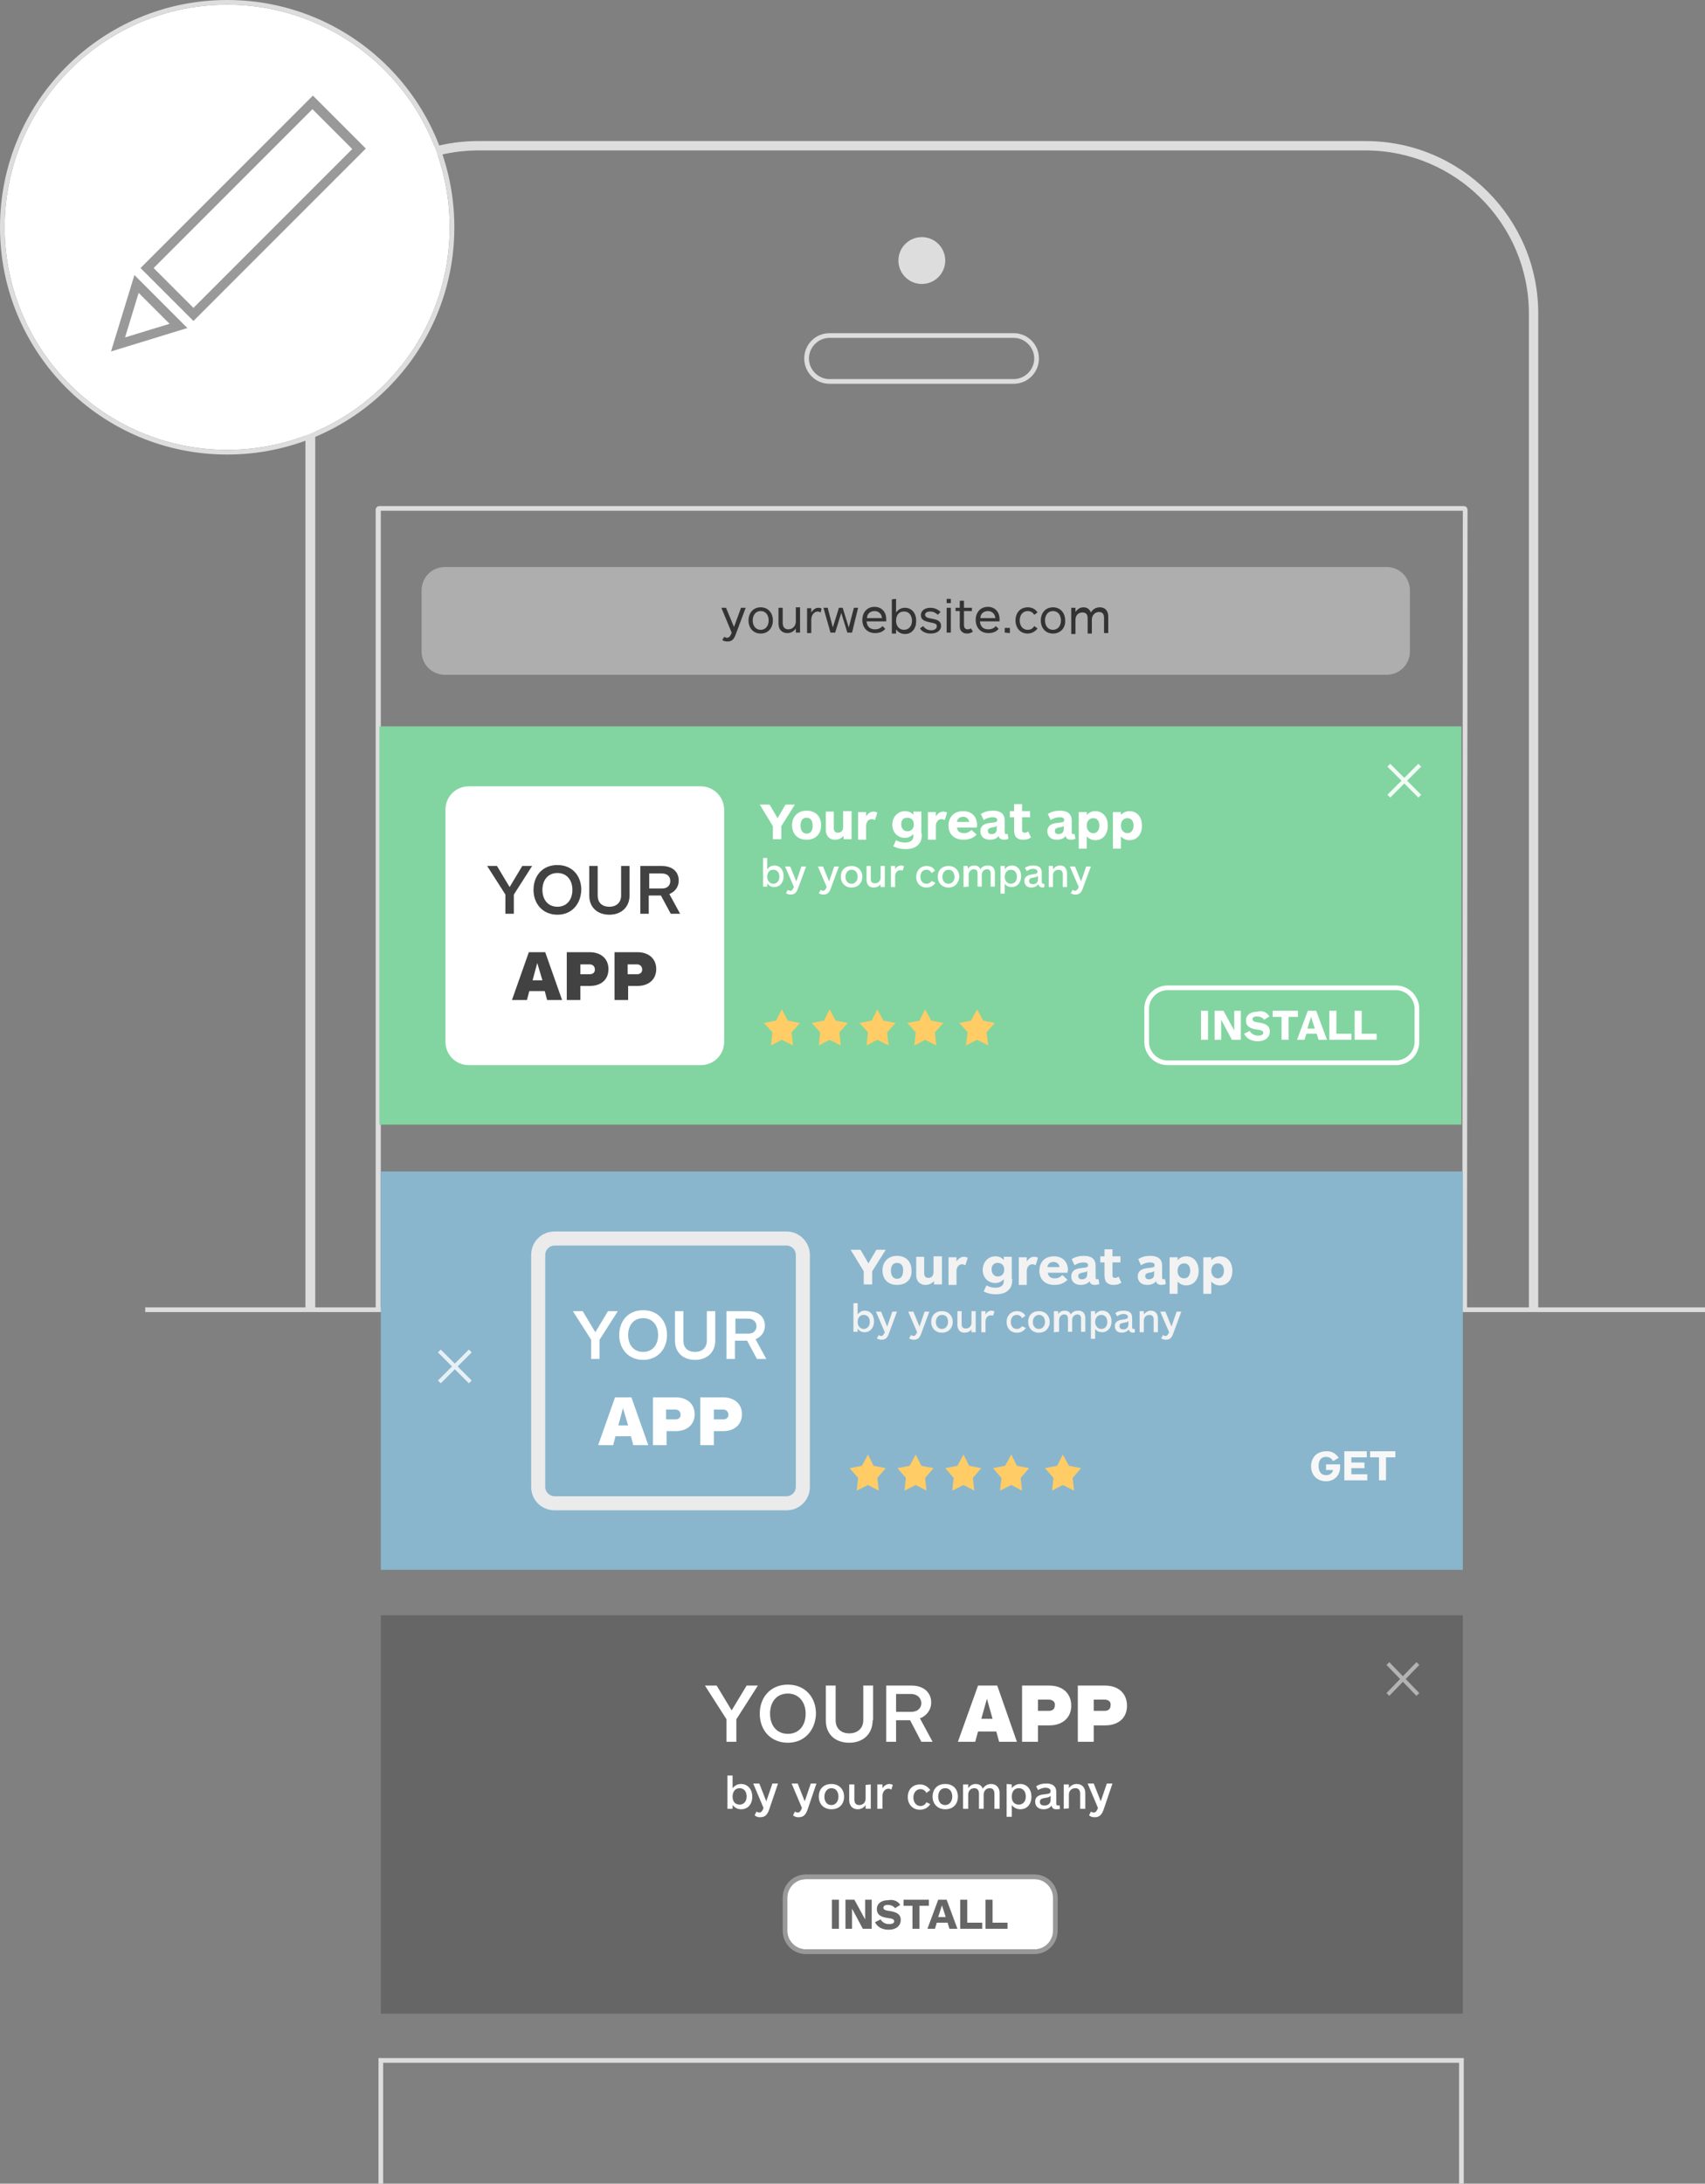 <?xml version="1.0" encoding="utf-8"?>
<!-- Generator: Adobe Illustrator 19.1.0, SVG Export Plug-In . SVG Version: 6.00 Build 0)  -->
<svg version="1.1" id="Layer_1" xmlns="http://www.w3.org/2000/svg" xmlns:xlink="http://www.w3.org/1999/xlink" x="0px" y="0px"
	 width="364px" height="466px" viewBox="34 370.1 364 466" style="enable-background:new 34 370.1 364 466;" xml:space="preserve">
<rect x="34" y="370.1" width="364" height="466" fill="#808080" stroke="none"/>
<style type="text/css">
	.st0{fill:#DDDDDD;}
	.st1{opacity:0.5;fill:#DDDDDD;enable-background:new    ;}
	.st2{fill:#333333;}
	.st3{fill:#666666;}
	.st4{fill:#FFFFFF;}
	.st5{opacity:0.5;fill:#FFFFFF;enable-background:new    ;}
	.st6{fill:#82D5A0;}
	.st7{fill:#424242;}
	.st8{fill:#FFCC66;}
	.st9{opacity:0.9;fill:#FFFFFF;enable-background:new    ;}
	.st10{fill:#999999;}
	.st11{fill:#89B6CD;}
	.st12{fill:#EBEBEB;}
	.st13{fill:#F2F2F2;}
	.st14{fill:#F7F7F7;}
	.st15{opacity:0.8;fill:#FFFFFF;enable-background:new    ;}
</style>
<g id="ear">
	<path class="st0" d="M250.4,442.2c2.4,0,4.4,2,4.4,4.4s-2,4.4-4.4,4.4h-39.3c-2.4,0-4.4-2-4.4-4.4c0-2.4,2-4.4,4.4-4.4L250.4,442.2
		 M250.4,441.2h-39.3c-3,0-5.4,2.4-5.4,5.4s2.4,5.4,5.4,5.4h39.3c3,0,5.4-2.4,5.4-5.4S253.4,441.2,250.4,441.2L250.4,441.2z"/>
</g>
<path class="st0" d="M101.3,650V437c0-19.2,15.6-34.8,34.9-34.8h189.3c19.2,0,34.9,15.6,34.9,34.8v213h2V437
	c0-20.3-16.5-36.8-36.9-36.8H136.1c-20.3,0-36.9,16.5-36.9,36.8v213H101.3z"/>
<path class="st0" d="M115.3,650V479.1h231L346.2,650h1l0.1-171.1c0-0.4-0.3-0.8-0.8-0.8H115c-0.4,0-0.8,0.3-0.8,0.8V650H115.3z"/>
<g id="Camera_2_">
	<circle class="st0" cx="230.8" cy="425.7" r="5"/>
</g>
<g id="Rechteck_31_copy">
	<g>
		<rect x="65" y="649.1" class="st0" width="333" height="1"/>
	</g>
</g>
<path class="st1" d="M330,491.1H129c-2.8,0-5,2.2-5,5v13c0,2.8,2.2,5,5,5h201c2.8,0,5-2.2,5-5v-13C335,493.3,332.8,491.1,330,491.1z
	"/>
<g>
	<path class="st2" d="M191.1,505.4c-0.4,1.1-0.8,1.6-1.8,1.6c-0.4,0-0.8-0.1-1.1-0.3l0.4-0.7c0.2,0.1,0.4,0.2,0.6,0.2
		c0.5,0,0.7-0.4,0.9-0.8l0.1-0.3l-2.2-5.3h1l1.7,4.1l1.5-4.1h1L191.1,505.4z"/>
	<path class="st2" d="M196.4,505.3c-1.6,0-2.6-1.2-2.6-2.8c0-1.6,1-2.8,2.6-2.8s2.6,1.2,2.6,2.8S198,505.3,196.4,505.3z
		 M196.4,500.5c-1.1,0-1.7,0.9-1.7,2c0,1.1,0.6,2,1.7,2s1.7-0.9,1.7-2C198.1,501.4,197.5,500.5,196.4,500.5z"/>
	<path class="st2" d="M204.8,499.8v5.3h-0.9v-0.9c-0.4,0.6-1,1-1.8,1c-1.1,0-1.9-0.7-1.9-2v-3.4h0.9v3.2c0,0.6,0.2,1.4,1.2,1.4
		c0.9,0,1.6-0.7,1.6-1.7v-3h0.9L204.8,499.8L204.8,499.8z"/>
	<path class="st2" d="M209.2,500.8c-0.2-0.1-0.4-0.2-0.6-0.2c-0.7,0-1.4,0.6-1.4,1.8v2.8h-0.9v-5.3h0.9v0.9c0.4-0.6,0.9-1,1.5-1
		c0.3,0,0.6,0.1,0.7,0.2L209.2,500.8z"/>
	<path class="st2" d="M215.9,505.1h-1l-1.3-4.2l-1.3,4.2h-1l-1.5-5.3h0.9l1.1,4.2l1.3-4.2h0.8l1.3,4.2l1.1-4.2h0.9L215.9,505.1z"/>
	<path class="st2" d="M223.2,502.7H219c0.1,1.1,0.7,1.7,1.8,1.7c0.6,0,1.2-0.2,1.6-0.7l0.6,0.6c-0.5,0.6-1.2,0.9-2.2,0.9
		c-1.7,0-2.7-1.2-2.7-2.8s1-2.8,2.6-2.8s2.5,1.2,2.5,2.6C223.2,502.5,223.2,502.6,223.2,502.7z M222.3,502c-0.1-1-0.8-1.5-1.6-1.5
		c-0.9,0-1.6,0.6-1.6,1.5H222.3z"/>
	<path class="st2" d="M225.3,497.9v2.9c0.5-0.7,1.2-1,1.9-1c1.5,0,2.4,1.2,2.4,2.8s-0.9,2.8-2.4,2.8c-0.7,0-1.4-0.3-1.9-1v0.9h-0.9
		V498L225.3,497.9L225.3,497.9z M227,504.5c1.1,0,1.7-0.9,1.7-1.9s-0.5-2-1.7-2s-1.7,0.9-1.7,2C225.3,503.6,225.9,504.5,227,504.5z"
		/>
	<path class="st2" d="M232.7,505.3c-1,0-1.9-0.4-2.3-1.1l0.7-0.5c0.4,0.6,1,0.9,1.7,0.9s1.2-0.3,1.2-0.9c0-0.5-0.5-0.6-1.5-0.8
		s-1.9-0.5-1.9-1.5c0-1.1,1-1.6,2-1.6s1.7,0.4,2.2,0.9l-0.6,0.6c-0.4-0.4-0.9-0.7-1.6-0.7c-0.6,0-1.1,0.2-1.1,0.7s0.6,0.7,1.3,0.8
		c1.1,0.2,2.1,0.4,2.1,1.6C234.9,504.6,234.1,505.3,232.7,505.3z"/>
	<path class="st2" d="M236.1,498.8v-0.9h0.9v0.9H236.1z M236.1,505.1v-5.3h0.9v5.3H236.1z"/>
	<path class="st2" d="M241.7,504.9c-0.3,0.2-0.7,0.4-1.2,0.4c-0.6,0-1.1-0.2-1.4-0.7c-0.2-0.3-0.2-0.6-0.2-1.1v-3H238v-0.7h0.9v-1.5
		h0.9v1.5h1.7v0.7h-1.7v3c0,0.6,0.3,0.9,0.8,0.9c0.3,0,0.5-0.1,0.7-0.2L241.7,504.9z"/>
	<path class="st2" d="M247.4,502.7h-4.2c0.1,1.1,0.7,1.7,1.8,1.7c0.6,0,1.2-0.2,1.6-0.7l0.6,0.6c-0.5,0.6-1.2,0.9-2.2,0.9
		c-1.7,0-2.7-1.2-2.7-2.8s1-2.8,2.6-2.8s2.5,1.2,2.5,2.6C247.4,502.5,247.4,502.6,247.4,502.7z M246.5,502c-0.1-1-0.8-1.5-1.6-1.5
		c-0.9,0-1.6,0.6-1.6,1.5H246.5z"/>
	<path class="st2" d="M248.5,505.1v-1h1.1v1.1L248.5,505.1L248.5,505.1z"/>
	<path class="st2" d="M255.5,504.2c-0.4,0.6-1.2,1.1-2.1,1.1c-1.6,0-2.6-1.2-2.6-2.8s1-2.8,2.6-2.8c0.9,0,1.7,0.4,2.1,1.1l-0.7,0.5
		c-0.3-0.5-0.8-0.8-1.4-0.8c-1,0-1.7,0.8-1.7,2c0,1.1,0.6,2,1.7,2c0.7,0,1.1-0.3,1.4-0.8L255.5,504.2z"/>
	<path class="st2" d="M258.8,505.3c-1.6,0-2.6-1.2-2.6-2.8c0-1.6,1-2.8,2.6-2.8s2.6,1.2,2.6,2.8
		C261.5,504.1,260.4,505.3,258.8,505.3z M258.8,500.5c-1.1,0-1.7,0.9-1.7,2c0,1.1,0.6,2,1.7,2s1.7-0.9,1.7-2
		C260.5,501.4,259.9,500.5,258.8,500.5z"/>
	<path class="st2" d="M262.7,505.1v-5.3h0.9v0.9c0.4-0.6,1-1,1.7-1c0.8,0,1.3,0.4,1.6,1.1c0.4-0.7,1.1-1.1,1.9-1.1
		c1.1,0,1.8,0.7,1.8,2v3.5h-0.9V502c0-0.7-0.2-1.3-1.1-1.3c-0.8,0-1.5,0.7-1.5,1.6v3h-0.9v-3.2c0-0.7-0.2-1.3-1.1-1.3
		s-1.5,0.6-1.5,1.6v3h-0.9V505.1z"/>
</g>
<g id="Rechteck_27">
	<g>
		<rect x="115.3" y="714.8" class="st3" width="231" height="85"/>
	</g>
</g>
<g>
	<path class="st4" d="M191.2,737v4.8h-2.1V737l-4.6-7.2h2.5l3.2,5.3l3.2-5.3h2.4L191.2,737z"/>
	<path class="st4" d="M202.2,742c-3.7,0-6-2.7-6-6.2s2.3-6.2,6-6.2s6,2.7,6,6.2C208.1,739.3,205.8,742,202.2,742z M202.2,731.5
		c-2.4,0-3.8,1.8-3.8,4.3s1.4,4.3,3.8,4.3s3.8-1.8,3.8-4.3S204.5,731.5,202.2,731.5z"/>
	<path class="st4" d="M220.3,737.2c0,3-2.1,4.8-5,4.8c-3,0-5-1.8-5-4.8v-7.4h2.1v7.4c0,1.7,1.1,2.8,2.9,2.8s3-1.1,3-2.8v-7.4h2.1
		v7.4H220.3z"/>
	<path class="st4" d="M230.7,741.8l-2.4-4.6h-3v4.6h-2.1v-12h5.4c2.6,0,4.2,1.5,4.2,3.6c0,1.7-1.1,2.9-2.4,3.4l2.7,5H230.7z
		 M228.5,731.6h-3.2v3.8h3.3c1.2,0,2.1-0.7,2.1-1.9C230.6,732.3,229.7,731.6,228.5,731.6z"/>
	<path class="st4" d="M247.3,741.8l-0.6-2.2h-3.9l-0.6,2.2h-3.7l4.3-12h4.1l4.2,12H247.3z M244.7,732.6l-1.2,4.3h2.4L244.7,732.6z"
		/>
	<path class="st4" d="M258,738.3h-2.4v3.5h-3.4v-12h5.8c2.9,0,4.7,1.7,4.7,4.3S260.8,738.3,258,738.3z M257.9,732.8h-2.3v2.4h2.3
		c0.7,0,1.3-0.3,1.3-1.2C259.3,733.2,258.6,732.8,257.9,732.8z"/>
	<path class="st4" d="M269.9,738.3h-2.4v3.5h-3.4v-12h5.8c2.9,0,4.7,1.7,4.7,4.3S272.8,738.3,269.9,738.3z M269.8,732.8h-2.3v2.4
		h2.3c0.7,0,1.3-0.3,1.3-1.2C271.2,733.2,270.6,732.8,269.8,732.8z"/>
</g>
<g>
	<path class="st4" d="M190.4,749v2.7c0.5-0.6,1.1-0.9,1.8-0.9c1.5,0,2.4,1.2,2.4,2.7c0,1.6-0.9,2.7-2.4,2.7c-0.7,0-1.3-0.3-1.8-0.9
		v0.8h-1.1V749H190.4L190.4,749z M191.9,755.2c1,0,1.5-0.8,1.5-1.7c0-1-0.5-1.8-1.5-1.8s-1.5,0.8-1.5,1.8S190.9,755.2,191.9,755.2z"
		/>
	<path class="st4" d="M198.2,756.3c-0.4,1.1-0.9,1.6-1.9,1.6c-0.5,0-0.8-0.1-1.2-0.4l0.4-0.8c0.2,0.1,0.4,0.2,0.6,0.2
		c0.4,0,0.6-0.3,0.8-0.7l0.1-0.3l-2.2-5.2h1.3l1.5,3.8l1.3-3.8h1.2L198.2,756.3z"/>
	<path class="st4" d="M206.4,756.3c-0.4,1.1-0.9,1.6-1.9,1.6c-0.5,0-0.8-0.1-1.2-0.4l0.4-0.8c0.2,0.1,0.4,0.2,0.6,0.2
		c0.4,0,0.6-0.3,0.8-0.7l0.1-0.3l-2.2-5.2h1.3l1.5,3.8l1.3-3.8h1.2L206.4,756.3z"/>
	<path class="st4" d="M211.5,756.2c-1.6,0-2.7-1.1-2.7-2.7c0-1.6,1-2.7,2.7-2.7c1.6,0,2.7,1.1,2.7,2.7S213.2,756.2,211.5,756.2z
		 M211.5,751.7c-0.9,0-1.5,0.8-1.5,1.8s0.5,1.8,1.5,1.8c0.9,0,1.5-0.8,1.5-1.8S212.5,751.7,211.5,751.7z"/>
	<path class="st4" d="M219.9,750.9v5.2h-1.1v-0.8c-0.4,0.6-1,0.9-1.7,0.9c-1.1,0-1.8-0.8-1.8-1.9v-3.4h1.1v3.2c0,0.6,0.2,1.2,1,1.2
		s1.4-0.5,1.4-1.4V751L219.9,750.9L219.9,750.9z"/>
	<path class="st4" d="M224.3,752c-0.2-0.1-0.4-0.2-0.6-0.2c-0.7,0-1.3,0.6-1.3,1.6v2.7h-1.1v-5.2h1.1v0.8c0.3-0.5,0.9-0.9,1.5-0.9
		c0.3,0,0.5,0.1,0.7,0.2L224.3,752z"/>
	<path class="st4" d="M232.6,755.1c-0.4,0.7-1.2,1.2-2.2,1.2c-1.6,0-2.6-1.2-2.6-2.7c0-1.6,1-2.7,2.6-2.7c1,0,1.7,0.5,2.2,1.2
		l-0.8,0.6c-0.3-0.5-0.7-0.8-1.3-0.8c-0.9,0-1.5,0.8-1.5,1.8s0.6,1.8,1.5,1.8c0.6,0,1-0.3,1.3-0.8L232.6,755.1z"/>
	<path class="st4" d="M235.8,756.2c-1.6,0-2.7-1.1-2.7-2.7c0-1.6,1-2.7,2.7-2.7s2.7,1.1,2.7,2.7S237.5,756.2,235.8,756.2z
		 M235.8,751.7c-1,0-1.5,0.8-1.5,1.8s0.5,1.8,1.5,1.8c0.9,0,1.5-0.8,1.5-1.8S236.8,751.7,235.8,751.7z"/>
	<path class="st4" d="M239.6,756.1v-5.2h1.1v0.8c0.4-0.6,1-0.9,1.6-0.9c0.8,0,1.3,0.4,1.5,1c0.5-0.7,1.1-1,1.8-1
		c1.1,0,1.8,0.8,1.8,1.9v3.4h-1.1v-3.2c0-0.6-0.2-1.2-1-1.2c-0.7,0-1.3,0.5-1.3,1.4v3h-1v-3.2c0-0.6-0.2-1.2-1-1.2
		c-0.7,0-1.3,0.5-1.3,1.4v3H239.6L239.6,756.1z"/>
	<path class="st4" d="M250,750.9v0.8c0.5-0.6,1.1-0.9,1.8-0.9c1.5,0,2.4,1.2,2.4,2.7c0,1.6-0.9,2.7-2.4,2.7c-0.7,0-1.3-0.3-1.8-0.9
		v2.5h-1.1v-7L250,750.9L250,750.9z M251.5,755.2c1,0,1.5-0.8,1.5-1.7c0-1-0.5-1.8-1.5-1.8s-1.5,0.8-1.5,1.8
		S250.5,755.2,251.5,755.2z"/>
	<path class="st4" d="M259.5,756.2c-0.5,0-0.9-0.2-1-0.8c-0.4,0.6-1.1,0.8-1.7,0.8c-1.1,0-1.8-0.6-1.8-1.6c0-1.3,1.1-1.5,2-1.6
		c0.8-0.1,1.3-0.1,1.3-0.7c0-0.5-0.6-0.7-1.1-0.7s-1.1,0.2-1.6,0.5l-0.4-0.8c0.6-0.4,1.3-0.6,2.2-0.6c1.2,0,2.1,0.5,2.1,1.8v2.4
		c0,0.3,0.1,0.5,0.4,0.5c0.1,0,0.2,0,0.3-0.1l0.1,0.8C260,756.2,259.7,756.2,259.5,756.2z M258.3,753.3c-0.3,0.4-0.8,0.4-1.3,0.5
		s-1,0.2-1,0.8s0.4,0.8,1,0.8c0.7,0,1.3-0.4,1.3-1.2V753.3z"/>
	<path class="st4" d="M261.1,756.1v-5.2h1.1v0.8c0.4-0.6,1-0.9,1.7-0.9c1.1,0,1.8,0.8,1.8,1.9v3.4h-1.1v-3.2c0-0.6-0.2-1.2-1-1.2
		s-1.4,0.5-1.4,1.4v2.9L261.1,756.1L261.1,756.1z"/>
	<path class="st4" d="M269.6,756.3c-0.4,1.1-0.9,1.6-1.9,1.6c-0.5,0-0.8-0.1-1.2-0.4l0.4-0.8c0.2,0.1,0.4,0.2,0.6,0.2
		c0.4,0,0.6-0.3,0.8-0.7l0.1-0.3l-2.2-5.2h1.3l1.5,3.8l1.3-3.8h1.2L269.6,756.3z"/>
</g>
<path class="st4" d="M259,775.1c0-2.2-1.8-4-4-4h-49c-2.2,0-4,1.8-4,4v7c0,2.2,1.8,4,4,4h49c2.2,0,4-1.8,4-4V775.1z"/>
<g>
	<path class="st3" d="M211.6,781.7v-6.2h1.5v6.2H211.6z"/>
	<path class="st3" d="M218.2,781.7l-2.3-4.3v4.3h-1.4v-6.2h1.9l2.3,4.2v-4.2h1.4v6.2H218.2z"/>
	<path class="st3" d="M226.2,776.6l-1.1,0.7c-0.4-0.5-1-0.7-1.6-0.7c-0.5,0-0.9,0.2-0.9,0.6c0,0.5,0.6,0.6,1.3,0.7
		c1.3,0.2,2.4,0.6,2.4,1.9c0,1.2-0.9,2.1-2.6,2.1c-1.4,0-2.4-0.6-2.9-1.6l1.2-0.6c0.4,0.7,1.1,1,1.8,1c0.7,0,1.1-0.2,1.1-0.6
		c0-0.5-0.6-0.6-1.4-0.7c-1.3-0.2-2.3-0.6-2.3-1.9c0-1.2,1-1.9,2.4-1.9C224.6,775.4,225.6,775.7,226.2,776.6z"/>
	<path class="st3" d="M230.3,776.8v4.9h-1.5v-4.9h-1.9v-1.3h5.4v1.3H230.3z"/>
	<path class="st3" d="M236.7,781.7l-0.4-1.3H234l-0.4,1.3H232l2.3-6.2h1.8l2.3,6.2H236.7z M235.1,776.7l-0.8,2.5h1.6L235.1,776.7z"
		/>
	<path class="st3" d="M239,781.7v-6.2h1.5v4.9h3.2v1.3H239L239,781.7z"/>
	<path class="st3" d="M244.4,781.7v-6.2h1.5v4.9h3.2v1.3H244.4L244.4,781.7z"/>
</g>
<polygon class="st5" points="337,725.4 336.4,724.8 333.5,727.8 330.6,724.8 330,725.4 332.9,728.4 330,731.4 330.6,732 333.5,729 
	336.4,732 337,731.4 334.1,728.4 "/>
<g id="Rechteck_27_2_">
	<rect x="115" y="525.1" class="st6" width="231" height="85"/>
</g>
<g id="Rechteck_23">
	<g>
		<path class="st4" d="M183.6,537.9h-49.5c-2.8,0-5,2.2-5,5v49.5c0,2.8,2.2,5,5,5h49.5c2.8,0,5-2.2,5-5v-49.5
			C188.6,540.2,186.4,537.9,183.6,537.9z"/>
	</g>
</g>
<g>
	<path class="st7" d="M143.7,561v4.1h-1.8V561l-3.9-6.1h2.1l2.7,4.5l2.7-4.5h2.1L143.7,561z"/>
	<path class="st7" d="M153,565.3c-3.1,0-5.1-2.3-5.1-5.3s1.9-5.3,5.1-5.3s5.1,2.3,5.1,5.3C158,563,156.1,565.3,153,565.3z
		 M153,556.4c-2,0-3.2,1.5-3.2,3.6c0,2.1,1.2,3.6,3.2,3.6s3.2-1.5,3.2-3.6C156.2,557.9,155,556.4,153,556.4z"/>
	<path class="st7" d="M168.4,561.2c0,2.5-1.8,4.1-4.3,4.1s-4.3-1.5-4.3-4.1v-6.3h1.8v6.3c0,1.5,0.9,2.4,2.5,2.4
		c1.5,0,2.5-0.9,2.5-2.4v-6.3h1.8V561.2z"/>
	<path class="st7" d="M177.2,565.1l-2.1-3.9h-2.6v3.9h-1.8v-10.2h4.6c2.2,0,3.6,1.2,3.6,3.1c0,1.5-0.9,2.4-2,2.9l2.3,4.2H177.2z
		 M175.3,556.5h-2.7v3.2h2.8c1,0,1.7-0.6,1.7-1.6C177.1,557.1,176.4,556.5,175.3,556.5z"/>
	<path class="st7" d="M150.8,583.5l-0.5-1.9H147l-0.5,1.9h-3.2l3.6-10.2h3.5l3.6,10.2H150.8z M148.7,575.6l-1,3.7h2.1L148.7,575.6z"
		/>
	<path class="st7" d="M159.9,580.5h-2v3H155v-10.2h4.9c2.4,0,4,1.4,4,3.6S162.4,580.5,159.9,580.5z M159.9,575.9h-2v2.1h2
		c0.6,0,1.1-0.3,1.1-1S160.5,575.9,159.9,575.9z"/>
	<path class="st7" d="M170.1,580.5h-2v3h-2.9v-10.2h4.9c2.4,0,4,1.4,4,3.6S172.5,580.5,170.1,580.5z M170,575.9h-2v2.1h2
		c0.6,0,1.1-0.3,1.1-1S170.6,575.9,170,575.9z"/>
</g>
<g>
	<path class="st4" d="M200.8,546.4v2.8H199v-2.8l-2.8-4.6h2.1l1.7,2.9l1.7-2.9h2L200.8,546.4z"/>
	<path class="st4" d="M206.2,549.3c-1.9,0-3.1-1.2-3.1-3.1c0-1.8,1.2-3.1,3.1-3.1s3.1,1.2,3.1,3.1
		C209.3,548.1,208.1,549.3,206.2,549.3z M206.2,544.6c-0.9,0-1.3,0.7-1.3,1.7s0.5,1.7,1.3,1.7c0.9,0,1.3-0.7,1.3-1.7
		S207.1,544.6,206.2,544.6z"/>
	<path class="st4" d="M215.8,543.3v5.9h-1.7v-0.7c-0.5,0.5-1.1,0.8-1.8,0.8c-1.3,0-2-0.9-2-2.1v-3.9h1.7v3.5c0,0.5,0.2,1,0.9,1
		c0.6,0,1.1-0.4,1.1-1.2v-3.4h1.8V543.3z"/>
	<path class="st4" d="M220.8,545.1c-0.2-0.1-0.4-0.2-0.7-0.2c-0.7,0-1.2,0.6-1.2,1.5v2.9h-1.7v-5.9h1.7v0.9c0.4-0.6,0.9-1,1.6-1
		c0.3,0,0.6,0.1,0.8,0.2L220.8,545.1z"/>
	<path class="st4" d="M230.8,548c0,0.9-0.1,1.7-0.7,2.3c-0.7,0.8-1.8,1-2.8,1s-1.8-0.2-2.6-0.6l0.6-1.3c0.5,0.3,1.2,0.5,1.9,0.5
		c1,0,1.8-0.4,1.8-1.4v-0.4c-0.5,0.5-1.1,0.8-1.8,0.8c-1.6,0-2.7-1.2-2.7-2.8s1.1-2.9,2.7-2.9c0.8,0,1.4,0.3,1.8,0.8v-0.7h1.7v4.7
		H230.8z M227.7,544.6c-0.9,0-1.3,0.6-1.3,1.4s0.5,1.5,1.3,1.5c0.9,0,1.4-0.6,1.4-1.5C229.1,545.2,228.6,544.6,227.7,544.6z"/>
	<path class="st4" d="M235.7,545.1c-0.2-0.1-0.4-0.2-0.7-0.2c-0.7,0-1.2,0.6-1.2,1.5v2.9h-1.7v-5.9h1.7v0.9c0.4-0.6,0.9-1,1.6-1
		c0.3,0,0.6,0.1,0.8,0.2L235.7,545.1z"/>
	<path class="st4" d="M242.5,546.7h-4.2c0.1,0.8,0.6,1.2,1.5,1.2c0.7,0,1.2-0.3,1.6-0.7l1.1,1c-0.7,0.7-1.5,1.1-2.8,1.1
		c-2.1,0-3.2-1.3-3.2-3c0-1.8,1.1-3.1,3.1-3.1c1.9,0,3,1.2,3,3C242.6,546.4,242.5,546.6,242.5,546.7z M240.9,545.5
		c-0.1-0.7-0.6-1.1-1.3-1.1c-0.7,0-1.2,0.4-1.3,1.1H240.9z"/>
	<path class="st4" d="M243.4,543.8c0.8-0.5,1.6-0.7,2.6-0.7c1.5,0,2.5,0.6,2.5,2.1v2.5c0,0.3,0.1,0.4,0.3,0.4c0.1,0,0.2,0,0.3-0.1
		l0.2,1.1c-0.2,0.1-0.6,0.2-0.9,0.2c-0.6,0-1.1-0.2-1.2-0.8c-0.4,0.6-1.2,0.8-1.9,0.8c-1.2,0-2-0.7-2-1.8c0-1.4,1.2-1.7,2.2-1.8
		c0.9-0.1,1.4-0.1,1.4-0.6s-0.5-0.6-1-0.6c-0.6,0-1.3,0.2-1.9,0.6L243.4,543.8z M246.8,546.3c-0.2,0.3-0.6,0.3-1.1,0.4
		c-0.4,0.1-0.8,0.2-0.8,0.7s0.3,0.7,0.8,0.7c0.6,0,1.1-0.3,1.1-1.1V546.3z"/>
	<path class="st4" d="M254.1,548.8c-0.4,0.3-0.9,0.5-1.6,0.5c-0.8,0-1.3-0.2-1.7-0.7c-0.2-0.4-0.3-0.8-0.3-1.4v-2.7h-0.9v-1.3h0.9
		v-1.5h1.7v1.5h1.7v1.3h-1.7v2.7c0,0.5,0.2,0.6,0.6,0.6c0.3,0,0.5-0.1,0.7-0.3L254.1,548.8z"/>
	<path class="st4" d="M257.7,543.8c0.8-0.5,1.6-0.7,2.6-0.7c1.5,0,2.5,0.6,2.5,2.1v2.5c0,0.3,0.1,0.4,0.3,0.4c0.1,0,0.2,0,0.3-0.1
		l0.2,1.1c-0.2,0.1-0.6,0.2-0.9,0.2c-0.6,0-1.1-0.2-1.2-0.8c-0.4,0.6-1.2,0.8-1.9,0.8c-1.2,0-2-0.7-2-1.8c0-1.4,1.2-1.7,2.2-1.8
		c0.9-0.1,1.4-0.1,1.4-0.6s-0.5-0.6-1-0.6c-0.6,0-1.3,0.2-1.9,0.6L257.7,543.8z M261.1,546.3c-0.2,0.3-0.6,0.3-1.1,0.4
		c-0.4,0.1-0.8,0.2-0.8,0.7s0.3,0.7,0.8,0.7c0.6,0,1.1-0.3,1.1-1.1V546.3z"/>
	<path class="st4" d="M266,543.3v0.7c0.5-0.5,1.1-0.8,1.8-0.8c1.7,0,2.7,1.3,2.7,3.1c0,1.8-1,3.1-2.7,3.1c-0.7,0-1.3-0.3-1.8-0.8
		v2.6h-1.7v-7.8h1.7V543.3z M267.4,547.9c0.9,0,1.3-0.8,1.3-1.6c0-0.9-0.4-1.6-1.3-1.6s-1.4,0.7-1.4,1.6
		C266,547.1,266.5,547.9,267.4,547.9z"/>
	<path class="st4" d="M273.3,543.3v0.7c0.5-0.5,1.1-0.8,1.8-0.8c1.7,0,2.7,1.3,2.7,3.1c0,1.8-1,3.1-2.7,3.1c-0.7,0-1.3-0.3-1.8-0.8
		v2.6h-1.7v-7.8h1.7V543.3z M274.7,547.9c0.9,0,1.3-0.8,1.3-1.6c0-0.9-0.4-1.6-1.3-1.6s-1.4,0.7-1.4,1.6
		C273.3,547.1,273.8,547.9,274.7,547.9z"/>
	<path class="st4" d="M197.8,553.3v2.3c0.4-0.5,0.9-0.8,1.5-0.8c1.3,0,2,1,2,2.3s-0.8,2.3-2,2.3c-0.6,0-1.1-0.2-1.5-0.8v0.7h-0.9
		v-6.1h0.9V553.3z M199.1,558.7c0.8,0,1.3-0.7,1.3-1.5s-0.4-1.5-1.3-1.5s-1.3,0.7-1.3,1.5C197.8,558,198.3,558.7,199.1,558.7z"/>
	<path class="st4" d="M204.4,559.6c-0.3,0.9-0.7,1.4-1.6,1.4c-0.4,0-0.7-0.1-1-0.3l0.4-0.7c0.2,0.1,0.3,0.2,0.5,0.2
		c0.4,0,0.5-0.3,0.7-0.6l0.1-0.2l-1.9-4.4h1.1l1.3,3.2l1.1-3.2h1L204.4,559.6z"/>
	<path class="st4" d="M211.4,559.6c-0.3,0.9-0.7,1.4-1.6,1.4c-0.4,0-0.7-0.1-1-0.3l0.4-0.7c0.2,0.1,0.3,0.2,0.5,0.2
		c0.4,0,0.5-0.3,0.7-0.6l0.1-0.2l-1.9-4.4h1.1l1.3,3.2l1.1-3.2h1L211.4,559.6z"/>
	<path class="st4" d="M215.8,559.5c-1.4,0-2.3-1-2.3-2.3c0-1.4,0.9-2.3,2.3-2.3s2.3,1,2.3,2.3C218.1,558.5,217.2,559.5,215.8,559.5z
		 M215.8,555.7c-0.8,0-1.3,0.7-1.3,1.5c0,0.9,0.5,1.5,1.3,1.5s1.3-0.7,1.3-1.5C217.1,556.3,216.6,555.7,215.8,555.7z"/>
	<path class="st4" d="M222.9,554.9v4.5H222v-0.6c-0.4,0.5-0.9,0.7-1.5,0.7c-1,0-1.5-0.7-1.5-1.7v-2.9h0.9v2.7c0,0.5,0.1,1,0.9,1
		c0.7,0,1.2-0.5,1.2-1.2v-2.5H222.9z"/>
	<path class="st4" d="M226.7,555.9c-0.1-0.1-0.3-0.1-0.5-0.1c-0.6,0-1.1,0.5-1.1,1.3v2.3h-0.9v-4.5h0.9v0.7c0.3-0.5,0.7-0.8,1.3-0.8
		c0.2,0,0.5,0.1,0.6,0.2L226.7,555.9z"/>
	<path class="st4" d="M233.7,558.5c-0.4,0.6-1,1-1.9,1c-1.4,0-2.2-1-2.2-2.3s0.9-2.3,2.2-2.3c0.9,0,1.5,0.4,1.8,1l-0.7,0.5
		c-0.2-0.4-0.6-0.7-1.1-0.7c-0.8,0-1.3,0.6-1.3,1.5c0,0.9,0.5,1.5,1.3,1.5c0.5,0,0.9-0.3,1.1-0.6L233.7,558.5z"/>
	<path class="st4" d="M236.5,559.5c-1.4,0-2.3-1-2.3-2.3c0-1.4,0.9-2.3,2.3-2.3s2.3,1,2.3,2.3C238.7,558.5,237.9,559.5,236.5,559.5z
		 M236.5,555.7c-0.8,0-1.3,0.7-1.3,1.5c0,0.9,0.5,1.5,1.3,1.5s1.3-0.7,1.3-1.5C237.7,556.3,237.3,555.7,236.5,555.7z"/>
	<path class="st4" d="M239.7,559.4v-4.5h0.9v0.6c0.4-0.5,0.8-0.7,1.4-0.7c0.7,0,1.1,0.3,1.3,0.8c0.4-0.6,0.9-0.8,1.6-0.8
		c1,0,1.5,0.6,1.5,1.6v2.9h-0.9v-2.7c0-0.5-0.1-1-0.8-1c-0.6,0-1.1,0.5-1.1,1.2v2.5h-0.9v-2.7c0-0.5-0.1-1-0.8-1
		c-0.6,0-1.1,0.5-1.1,1.2v2.5L239.7,559.4L239.7,559.4z"/>
	<path class="st4" d="M248.5,554.9v0.7c0.4-0.5,0.9-0.8,1.5-0.8c1.3,0,2,1,2,2.3s-0.8,2.3-2,2.3c-0.6,0-1.1-0.2-1.5-0.7v2.1h-0.9
		v-5.9H248.5L248.5,554.9z M249.8,558.7c0.9,0,1.3-0.7,1.3-1.5s-0.4-1.5-1.3-1.5c-0.8,0-1.3,0.7-1.3,1.5S249,558.7,249.8,558.7z"/>
	<path class="st4" d="M256.6,559.5c-0.4,0-0.8-0.2-0.9-0.7c-0.4,0.5-1,0.7-1.5,0.7c-0.9,0-1.5-0.5-1.5-1.4c0-1.1,1-1.3,1.7-1.4
		c0.6-0.1,1.1-0.1,1.1-0.6c0-0.4-0.5-0.6-0.9-0.6c-0.5,0-1,0.2-1.4,0.5l-0.4-0.7c0.6-0.4,1.1-0.5,1.8-0.5c1.1,0,1.8,0.4,1.8,1.5v2
		c0,0.3,0.1,0.4,0.3,0.4c0.1,0,0.2,0,0.2-0.1l0.1,0.6C257,559.4,256.8,559.5,256.6,559.5z M255.6,557c-0.3,0.3-0.6,0.3-1.1,0.4
		c-0.5,0.1-0.8,0.2-0.8,0.7s0.4,0.7,0.8,0.7c0.6,0,1.1-0.3,1.1-1.1V557z"/>
	<path class="st4" d="M257.9,559.4v-4.5h0.9v0.7c0.4-0.5,0.9-0.8,1.5-0.8c1,0,1.5,0.7,1.5,1.7v2.9h-0.9v-2.7c0-0.5-0.2-1-0.9-1
		c-0.7,0-1.2,0.5-1.2,1.2v2.5L257.9,559.4L257.9,559.4z"/>
	<path class="st4" d="M265.2,559.6c-0.3,0.9-0.7,1.4-1.6,1.4c-0.4,0-0.7-0.1-1-0.3l0.4-0.7c0.2,0.1,0.3,0.2,0.5,0.2
		c0.4,0,0.5-0.3,0.7-0.6l0.1-0.2l-1.9-4.4h1.1l1.3,3.2l1.1-3.2h1L265.2,559.6z"/>
</g>
<g id="Abgerundetes_Rechteck_1_2_">
	<path class="st4" d="M332,581.4c2.2,0,4,1.8,4,4v7c0,2.2-1.8,4-4,4h-48.7c-2.2,0-4-1.8-4-4v-7c0-2.2,1.8-4,4-4H332 M332,580.4
		h-48.7c-2.8,0-5,2.2-5,5v7c0,2.8,2.2,5,5,5H332c2.8,0,5-2.2,5-5v-7C337,582.7,334.8,580.4,332,580.4L332,580.4z"/>
</g>
<g>
	<path class="st4" d="M290.4,592v-6.2h1.5v6.2H290.4z"/>
	<path class="st4" d="M297,592l-2.3-4.3v4.3h-1.4v-6.2h1.9l2.3,4.2v-4.2h1.4v6.2H297z"/>
	<path class="st4" d="M305,587l-1.1,0.7c-0.4-0.5-1-0.7-1.6-0.7c-0.5,0-0.9,0.2-0.9,0.6c0,0.5,0.6,0.6,1.3,0.7
		c1.3,0.2,2.4,0.6,2.4,1.9c0,1.2-0.9,2.1-2.6,2.1c-1.4,0-2.4-0.6-2.9-1.6l1.2-0.6c0.4,0.7,1.1,1,1.8,1c0.7,0,1.1-0.2,1.1-0.6
		c0-0.5-0.6-0.6-1.4-0.7c-1.3-0.2-2.3-0.6-2.3-1.9c0-1.2,1-1.9,2.4-1.9C303.4,585.7,304.4,586,305,587z"/>
	<path class="st4" d="M309.1,587.1v4.9h-1.5v-4.9h-1.9v-1.3h5.4v1.3H309.1z"/>
	<path class="st4" d="M315.5,592l-0.4-1.3h-2.2l-0.4,1.3h-1.6l2.3-6.2h1.8l2.3,6.2H315.5z M313.9,587.1l-0.8,2.5h1.6L313.9,587.1z"
		/>
	<path class="st4" d="M317.8,592v-6.2h1.5v4.9h3.2v1.3L317.8,592L317.8,592z"/>
	<path class="st4" d="M323.2,592v-6.2h1.5v4.9h3.2v1.3L323.2,592L323.2,592z"/>
</g>
<g>
	<polygon class="st8" points="202.2,587.9 200.9,585.5 199.7,587.9 197.1,588.4 198.9,590.4 198.6,593.2 200.9,592 203.3,593.2 
		203,590.4 204.8,588.4 	"/>
	<polygon class="st8" points="212.4,587.9 211.1,585.5 209.9,587.9 207.3,588.4 209.1,590.4 208.8,593.2 211.1,592 213.5,593.2 
		213.2,590.4 215,588.4 	"/>
	<polygon class="st8" points="222.6,587.9 221.3,585.5 220.1,587.9 217.5,588.4 219.3,590.4 219,593.2 221.3,592 223.7,593.2 
		223.4,590.4 225.2,588.4 	"/>
	<polygon class="st8" points="232.8,587.9 231.5,585.5 230.3,587.9 227.7,588.4 229.5,590.4 229.2,593.2 231.5,592 233.9,593.2 
		233.6,590.4 235.4,588.4 	"/>
	<polygon class="st8" points="246.4,588.4 243.9,587.9 242.6,585.5 241.3,587.9 238.8,588.4 240.6,590.4 240.2,593.2 242.6,592 
		245,593.2 244.6,590.4 	"/>
</g>
<polygon class="st9" points="337.4,533.7 336.8,533.1 333.8,536.1 330.8,533.1 330.2,533.7 333.2,536.7 330.2,539.7 330.8,540.3 
	333.8,537.3 336.8,540.3 337.4,539.7 334.4,536.7 "/>
<path class="st4" d="M82.5,371.1c-26.2,0-47.5,21.3-47.5,47.5s21.3,47.5,47.5,47.5s47.5-21.3,47.5-47.5S108.7,371.1,82.5,371.1z"/>
<g>
	<path class="st10" d="M100.8,390.5L64,427.3l11.3,11.3l36.8-36.8L100.8,390.5z M66.8,427.3l33.9-33.9l8.5,8.5l-33.9,33.9
		L66.8,427.3z"/>
	<path class="st10" d="M57.7,445.1l16.3-5l-11.3-11.3L57.7,445.1z M70.2,439.2l-9.5,2.9l2.9-9.5L70.2,439.2z"/>
</g>
<g>
	<path class="st0" d="M82.5,371.1c26.2,0,47.5,21.3,47.5,47.5s-21.3,47.5-47.5,47.5S35,444.8,35,418.6S56.3,371.1,82.5,371.1
		 M82.5,370.1c-26.8,0-48.5,21.7-48.5,48.5s21.7,48.5,48.5,48.5s48.5-21.7,48.5-48.5S109.3,370.1,82.5,370.1L82.5,370.1z"/>
</g>
<g>
	<path class="st10" d="M254.8,771.1c2.2,0,4,1.8,4,4v7c0,2.2-1.8,4-4,4h-48.7c-2.2,0-4-1.8-4-4v-7c0-2.2,1.8-4,4-4H254.8
		 M254.8,770.1h-48.7c-2.8,0-5,2.2-5,5v7c0,2.8,2.2,5,5,5h48.7c2.8,0,5-2.2,5-5v-7C259.8,772.3,257.6,770.1,254.8,770.1L254.8,770.1
		z"/>
</g>
<g id="Rechteck_27_copy">
	<g>
		<rect x="115.3" y="620.1" class="st11" width="231" height="85"/>
	</g>
</g>
<g>
	<path class="st12" d="M201.9,635.9c1.1,0,2,0.9,2,2v49.5c0,1.1-0.9,2-2,2h-49.5c-1.1,0-2-0.9-2-2v-49.5c0-1.1,0.9-2,2-2H201.9
		 M201.9,632.9h-49.5c-2.8,0-5,2.2-5,5v49.5c0,2.8,2.2,5,5,5h49.5c2.8,0,5-2.2,5-5v-49.5C206.9,635.2,204.7,632.9,201.9,632.9
		L201.9,632.9z"/>
</g>
<g>
	<path class="st4" d="M162,656v4.1h-1.8V656l-3.9-6.1h2.1l2.7,4.5l2.7-4.5h2.1L162,656z"/>
	<path class="st4" d="M171.3,660.3c-3.1,0-5.1-2.3-5.1-5.3s1.9-5.3,5.1-5.3s5.1,2.3,5.1,5.3S174.4,660.3,171.3,660.3z M171.3,651.4
		c-2,0-3.2,1.5-3.2,3.6c0,2.1,1.2,3.6,3.2,3.6s3.2-1.5,3.2-3.6C174.5,652.9,173.3,651.4,171.3,651.4z"/>
	<path class="st4" d="M186.7,656.2c0,2.5-1.8,4.1-4.3,4.1s-4.3-1.5-4.3-4.1v-6.3h1.8v6.3c0,1.5,0.9,2.4,2.5,2.4
		c1.5,0,2.5-0.9,2.5-2.4v-6.3h1.8V656.2z"/>
	<path class="st4" d="M195.6,660.1l-2.1-3.9h-2.6v3.9h-1.8v-10.2h4.6c2.2,0,3.6,1.2,3.6,3.1c0,1.5-0.9,2.4-2,2.9l2.3,4.2H195.6z
		 M193.7,651.5H191v3.2h2.8c1,0,1.7-0.6,1.7-1.6S194.7,651.5,193.7,651.5z"/>
	<path class="st4" d="M169.2,678.5l-0.5-1.9h-3.3l-0.5,1.9h-3.2l3.6-10.2h3.5l3.6,10.2H169.2z M167,670.6l-1,3.7h2.1L167,670.6z"/>
	<path class="st4" d="M178.3,675.5h-2v3h-2.9v-10.2h4.9c2.4,0,4,1.4,4,3.6S180.7,675.5,178.3,675.5z M178.2,670.9h-2v2.1h2
		c0.6,0,1.1-0.3,1.1-1S178.8,670.9,178.2,670.9z"/>
	<path class="st4" d="M188.4,675.5h-2v3h-2.9v-10.2h4.9c2.4,0,4,1.4,4,3.6S190.8,675.5,188.4,675.5z M188.4,670.9h-2v2.1h2
		c0.6,0,1.1-0.3,1.1-1S189,670.9,188.4,670.9z"/>
</g>
<g>
	<path class="st13" d="M220.2,641.4v2.8h-1.8v-2.8l-2.8-4.6h2.1l1.7,2.9l1.7-2.9h2L220.2,641.4z"/>
	<path class="st13" d="M225.5,644.3c-1.9,0-3.1-1.2-3.1-3.1c0-1.8,1.2-3.1,3.1-3.1s3.1,1.2,3.1,3.1
		C228.7,643.1,227.5,644.3,225.5,644.3z M225.5,639.6c-0.9,0-1.3,0.7-1.3,1.7s0.5,1.7,1.3,1.7c0.9,0,1.3-0.7,1.3-1.7
		C226.9,640.3,226.4,639.6,225.5,639.6z"/>
	<path class="st13" d="M235.1,638.3v5.9h-1.7v-0.7c-0.5,0.5-1.1,0.8-1.8,0.8c-1.3,0-2-0.9-2-2.1v-3.9h1.7v3.5c0,0.5,0.2,1,0.9,1
		c0.6,0,1.1-0.4,1.1-1.2v-3.4h1.8V638.3z"/>
	<path class="st13" d="M240.1,640.1c-0.2-0.1-0.4-0.2-0.7-0.2c-0.7,0-1.2,0.6-1.2,1.5v2.9h-1.7v-5.9h1.7v0.9c0.4-0.6,0.9-1,1.6-1
		c0.3,0,0.6,0.1,0.8,0.2L240.1,640.1z"/>
	<path class="st13" d="M250.1,643c0,0.9-0.1,1.7-0.7,2.3c-0.7,0.8-1.8,1-2.8,1s-1.8-0.2-2.6-0.6l0.6-1.3c0.5,0.3,1.2,0.5,1.9,0.5
		c1,0,1.8-0.4,1.8-1.4v-0.4c-0.5,0.5-1.1,0.8-1.8,0.8c-1.6,0-2.7-1.2-2.7-2.8s1.1-2.9,2.7-2.9c0.8,0,1.4,0.3,1.8,0.8v-0.7h1.7v4.7
		H250.1z M247,639.6c-0.9,0-1.3,0.6-1.3,1.4s0.5,1.5,1.3,1.5c0.9,0,1.4-0.6,1.4-1.5C248.4,640.2,247.9,639.6,247,639.6z"/>
	<path class="st13" d="M255.1,640.1c-0.2-0.1-0.4-0.2-0.7-0.2c-0.7,0-1.2,0.6-1.2,1.5v2.9h-1.7v-5.9h1.7v0.9c0.4-0.6,0.9-1,1.6-1
		c0.3,0,0.6,0.1,0.8,0.2L255.1,640.1z"/>
	<path class="st13" d="M261.9,641.7h-4.2c0.1,0.8,0.6,1.2,1.5,1.2c0.7,0,1.2-0.3,1.6-0.7l1.1,1c-0.7,0.7-1.5,1.1-2.8,1.1
		c-2.1,0-3.2-1.3-3.2-3c0-1.8,1.1-3.1,3.1-3.1c1.9,0,3,1.2,3,3C261.9,641.4,261.9,641.6,261.9,641.7z M260.2,640.5
		c-0.1-0.7-0.6-1.1-1.3-1.1c-0.7,0-1.2,0.4-1.3,1.1H260.2z"/>
	<path class="st13" d="M262.8,638.8c0.8-0.5,1.6-0.7,2.6-0.7c1.5,0,2.5,0.6,2.5,2.1v2.5c0,0.3,0.1,0.4,0.3,0.4c0.1,0,0.2,0,0.3-0.1
		l0.2,1.1c-0.2,0.1-0.6,0.2-0.9,0.2c-0.6,0-1.1-0.2-1.2-0.8c-0.4,0.6-1.2,0.8-1.9,0.8c-1.2,0-2-0.7-2-1.8c0-1.4,1.2-1.7,2.2-1.8
		c0.9-0.1,1.4-0.1,1.4-0.6s-0.5-0.6-1-0.6c-0.6,0-1.3,0.2-1.9,0.6L262.8,638.8z M266.1,641.3c-0.2,0.3-0.6,0.3-1.1,0.4
		c-0.4,0.1-0.8,0.2-0.8,0.7s0.3,0.7,0.8,0.7c0.6,0,1.1-0.3,1.1-1.1V641.3z"/>
	<path class="st13" d="M273.4,643.8c-0.4,0.3-0.9,0.5-1.6,0.5c-0.8,0-1.3-0.2-1.7-0.7c-0.2-0.4-0.3-0.8-0.3-1.4v-2.7h-0.9v-1.3h0.9
		v-1.5h1.7v1.5h1.7v1.3h-1.7v2.7c0,0.5,0.2,0.6,0.6,0.6c0.3,0,0.5-0.1,0.7-0.3L273.4,643.8z"/>
	<path class="st13" d="M277,638.8c0.8-0.5,1.6-0.7,2.6-0.7c1.5,0,2.5,0.6,2.5,2.1v2.5c0,0.3,0.1,0.4,0.3,0.4c0.1,0,0.2,0,0.3-0.1
		l0.2,1.1c-0.2,0.1-0.6,0.2-0.9,0.2c-0.6,0-1.1-0.2-1.2-0.8c-0.4,0.6-1.2,0.8-1.9,0.8c-1.2,0-2-0.7-2-1.8c0-1.4,1.2-1.7,2.2-1.8
		c0.9-0.1,1.4-0.1,1.4-0.6s-0.5-0.6-1-0.6c-0.6,0-1.3,0.2-1.9,0.6L277,638.8z M280.4,641.3c-0.2,0.3-0.6,0.3-1.1,0.4
		c-0.4,0.1-0.8,0.2-0.8,0.7s0.3,0.7,0.8,0.7c0.6,0,1.1-0.3,1.1-1.1V641.3z"/>
	<path class="st13" d="M285.4,638.3v0.7c0.5-0.5,1.1-0.8,1.8-0.8c1.7,0,2.7,1.3,2.7,3.1c0,1.8-1,3.1-2.7,3.1c-0.7,0-1.3-0.3-1.8-0.8
		v2.6h-1.7v-7.8h1.7V638.3z M286.8,642.9c0.9,0,1.3-0.8,1.3-1.6c0-0.9-0.4-1.6-1.3-1.6s-1.4,0.7-1.4,1.6
		C285.4,642.1,285.8,642.9,286.8,642.9z"/>
	<path class="st13" d="M292.6,638.3v0.7c0.5-0.5,1.1-0.8,1.8-0.8c1.7,0,2.7,1.3,2.7,3.1c0,1.8-1,3.1-2.7,3.1c-0.7,0-1.3-0.3-1.8-0.8
		v2.6h-1.7v-7.8h1.7V638.3z M294,642.9c0.9,0,1.3-0.8,1.3-1.6c0-0.9-0.4-1.6-1.3-1.6s-1.4,0.7-1.4,1.6
		C292.6,642.1,293.1,642.9,294,642.9z"/>
	<path class="st13" d="M217.1,648.3v2.3c0.4-0.5,0.9-0.8,1.5-0.8c1.3,0,2,1,2,2.3s-0.8,2.3-2,2.3c-0.6,0-1.1-0.2-1.5-0.8v0.7h-0.9
		v-6.1h0.9V648.3z M218.4,653.7c0.8,0,1.3-0.7,1.3-1.5s-0.4-1.5-1.3-1.5s-1.3,0.7-1.3,1.5S217.6,653.7,218.4,653.7z"/>
	<path class="st13" d="M223.8,654.6c-0.3,0.9-0.7,1.4-1.6,1.4c-0.4,0-0.7-0.1-1-0.3l0.4-0.7c0.2,0.1,0.3,0.2,0.5,0.2
		c0.4,0,0.5-0.3,0.7-0.6l0.1-0.2L221,650h1.1l1.3,3.2l1.1-3.2h1L223.8,654.6z"/>
	<path class="st13" d="M230.7,654.6c-0.3,0.9-0.7,1.4-1.6,1.4c-0.4,0-0.7-0.1-1-0.3l0.4-0.7c0.2,0.1,0.3,0.2,0.5,0.2
		c0.4,0,0.5-0.3,0.7-0.6l0.1-0.2l-1.9-4.4h1.1l1.3,3.2l1.1-3.2h1L230.7,654.6z"/>
	<path class="st13" d="M235.1,654.5c-1.4,0-2.3-1-2.3-2.3c0-1.4,0.9-2.3,2.3-2.3s2.3,1,2.3,2.3S236.5,654.5,235.1,654.5z
		 M235.1,650.7c-0.8,0-1.3,0.7-1.3,1.5c0,0.9,0.5,1.5,1.3,1.5s1.3-0.7,1.3-1.5C236.4,651.3,236,650.7,235.1,650.7z"/>
	<path class="st13" d="M242.3,649.9v4.5h-0.9v-0.6c-0.4,0.5-0.9,0.7-1.5,0.7c-1,0-1.5-0.7-1.5-1.7v-2.9h0.9v2.7c0,0.5,0.1,1,0.9,1
		c0.7,0,1.2-0.5,1.2-1.2v-2.5H242.3z"/>
	<path class="st13" d="M246,650.9c-0.1-0.1-0.3-0.1-0.5-0.1c-0.6,0-1.1,0.5-1.1,1.3v2.3h-0.9v-4.5h0.9v0.7c0.3-0.5,0.7-0.8,1.3-0.8
		c0.2,0,0.5,0.1,0.6,0.2L246,650.9z"/>
	<path class="st13" d="M253,653.5c-0.4,0.6-1,1-1.9,1c-1.4,0-2.2-1-2.2-2.3s0.9-2.3,2.2-2.3c0.9,0,1.5,0.4,1.8,1l-0.7,0.5
		c-0.2-0.4-0.6-0.7-1.1-0.7c-0.8,0-1.3,0.6-1.3,1.5c0,0.9,0.5,1.5,1.3,1.5c0.5,0,0.9-0.3,1.1-0.6L253,653.5z"/>
	<path class="st13" d="M255.8,654.5c-1.4,0-2.3-1-2.3-2.3c0-1.4,0.9-2.3,2.3-2.3s2.3,1,2.3,2.3C258.1,653.5,257.2,654.5,255.8,654.5
		z M255.8,650.7c-0.8,0-1.3,0.7-1.3,1.5c0,0.9,0.5,1.5,1.3,1.5s1.3-0.7,1.3-1.5C257.1,651.3,256.6,650.7,255.8,650.7z"/>
	<path class="st13" d="M259,654.4v-4.5h0.9v0.6c0.4-0.5,0.8-0.7,1.4-0.7c0.7,0,1.1,0.3,1.3,0.8c0.4-0.6,0.9-0.8,1.6-0.8
		c1,0,1.5,0.6,1.5,1.6v2.9h-0.9v-2.7c0-0.5-0.1-1-0.8-1c-0.6,0-1.1,0.5-1.1,1.2v2.5H262v-2.7c0-0.5-0.1-1-0.8-1
		c-0.6,0-1.1,0.5-1.1,1.2v2.5L259,654.4L259,654.4z"/>
	<path class="st13" d="M267.8,649.9v0.7c0.4-0.5,0.9-0.8,1.5-0.8c1.3,0,2,1,2,2.3s-0.8,2.3-2,2.3c-0.6,0-1.1-0.2-1.5-0.7v2.1h-0.9
		v-5.9H267.8z M269.1,653.7c0.9,0,1.3-0.7,1.3-1.5s-0.4-1.5-1.3-1.5c-0.8,0-1.3,0.7-1.3,1.5S268.3,653.7,269.1,653.7z"/>
	<path class="st13" d="M275.9,654.5c-0.4,0-0.8-0.2-0.9-0.7c-0.4,0.5-1,0.7-1.5,0.7c-0.9,0-1.5-0.5-1.5-1.4c0-1.1,1-1.3,1.7-1.4
		c0.6-0.1,1.1-0.1,1.1-0.6c0-0.4-0.5-0.6-0.9-0.6c-0.5,0-1,0.2-1.4,0.5l-0.4-0.7c0.6-0.4,1.1-0.5,1.8-0.5c1.1,0,1.8,0.4,1.8,1.5v2
		c0,0.3,0.1,0.4,0.3,0.4c0.1,0,0.2,0,0.2-0.1l0.1,0.6C276.4,654.4,276.1,654.5,275.9,654.5z M274.9,652c-0.3,0.3-0.6,0.3-1.1,0.4
		c-0.5,0.1-0.8,0.2-0.8,0.7s0.4,0.7,0.8,0.7c0.6,0,1.1-0.3,1.1-1.1V652z"/>
	<path class="st13" d="M277.3,654.4v-4.5h0.9v0.7c0.4-0.5,0.9-0.8,1.5-0.8c1,0,1.5,0.7,1.5,1.7v2.9h-0.9v-2.7c0-0.5-0.2-1-0.9-1
		c-0.7,0-1.2,0.5-1.2,1.2v2.5L277.3,654.4L277.3,654.4z"/>
	<path class="st13" d="M284.5,654.6c-0.3,0.9-0.7,1.4-1.6,1.4c-0.4,0-0.7-0.1-1-0.3l0.4-0.7c0.2,0.1,0.3,0.2,0.5,0.2
		c0.4,0,0.5-0.3,0.7-0.6l0.1-0.2l-1.9-4.4h1.1l1.3,3.2l1.1-3.2h1L284.5,654.6z"/>
</g>
<g>
	<path class="st14" d="M319.8,681.2l-1.2,0.7c-0.4-0.7-0.9-0.9-1.5-0.9c-1.1,0-1.6,0.8-1.6,1.9c0,1.3,0.6,2,1.6,2
		c0.7,0,1.4-0.4,1.5-1.1h-1.5v-1.2h3c0,0.1,0,0.4,0,0.6c0,1.6-1.1,3-3,3s-3.2-1.3-3.2-3.2c0-1.9,1.3-3.2,3.2-3.2
		C318.3,679.7,319.2,680.3,319.8,681.2z"/>
	<path class="st14" d="M321,686v-6.2h4.8v1.3h-3.3v1.1h2.8v1.2h-2.8v1.3h3.4v1.3L321,686L321,686z"/>
	<path class="st14" d="M329.9,681.1v4.9h-1.5v-4.9h-1.9v-1.3h5.4v1.3H329.9z"/>
</g>
<g>
	<polygon class="st8" points="220.5,682.9 219.3,680.5 218,682.9 215.4,683.4 217.2,685.5 216.9,688.2 219.3,687 221.6,688.2 
		221.3,685.5 223.1,683.4 	"/>
	<polygon class="st8" points="230.7,682.9 229.5,680.5 228.2,682.9 225.6,683.4 227.4,685.5 227.1,688.2 229.5,687 231.8,688.2 
		231.5,685.5 233.3,683.4 	"/>
	<polygon class="st8" points="240.9,682.9 239.7,680.5 238.4,682.9 235.8,683.4 237.6,685.5 237.3,688.2 239.7,687 242,688.2 
		241.7,685.5 243.5,683.4 	"/>
	<polygon class="st8" points="251.1,682.9 249.9,680.5 248.6,682.9 246,683.4 247.8,685.5 247.5,688.2 249.9,687 252.2,688.2 
		251.9,685.5 253.7,683.4 	"/>
	<polygon class="st8" points="264.8,683.4 262.2,682.9 260.9,680.5 259.7,682.9 257.1,683.4 258.9,685.5 258.6,688.2 260.9,687 
		263.3,688.2 263,685.5 	"/>
</g>
<polygon class="st15" points="134.7,658.7 134.1,658.1 131.1,661.1 128.1,658.1 127.5,658.7 130.5,661.7 127.5,664.7 128.1,665.3 
	131.1,662.3 134.1,665.3 134.7,664.7 131.7,661.7 "/>
<g>
	<polygon class="st0" points="346.5,836.1 345.5,836.1 345.5,810.3 115.8,810.3 115.8,836.1 114.8,836.1 114.8,809.3 346.5,809.3 	
		"/>
</g>
</svg>
